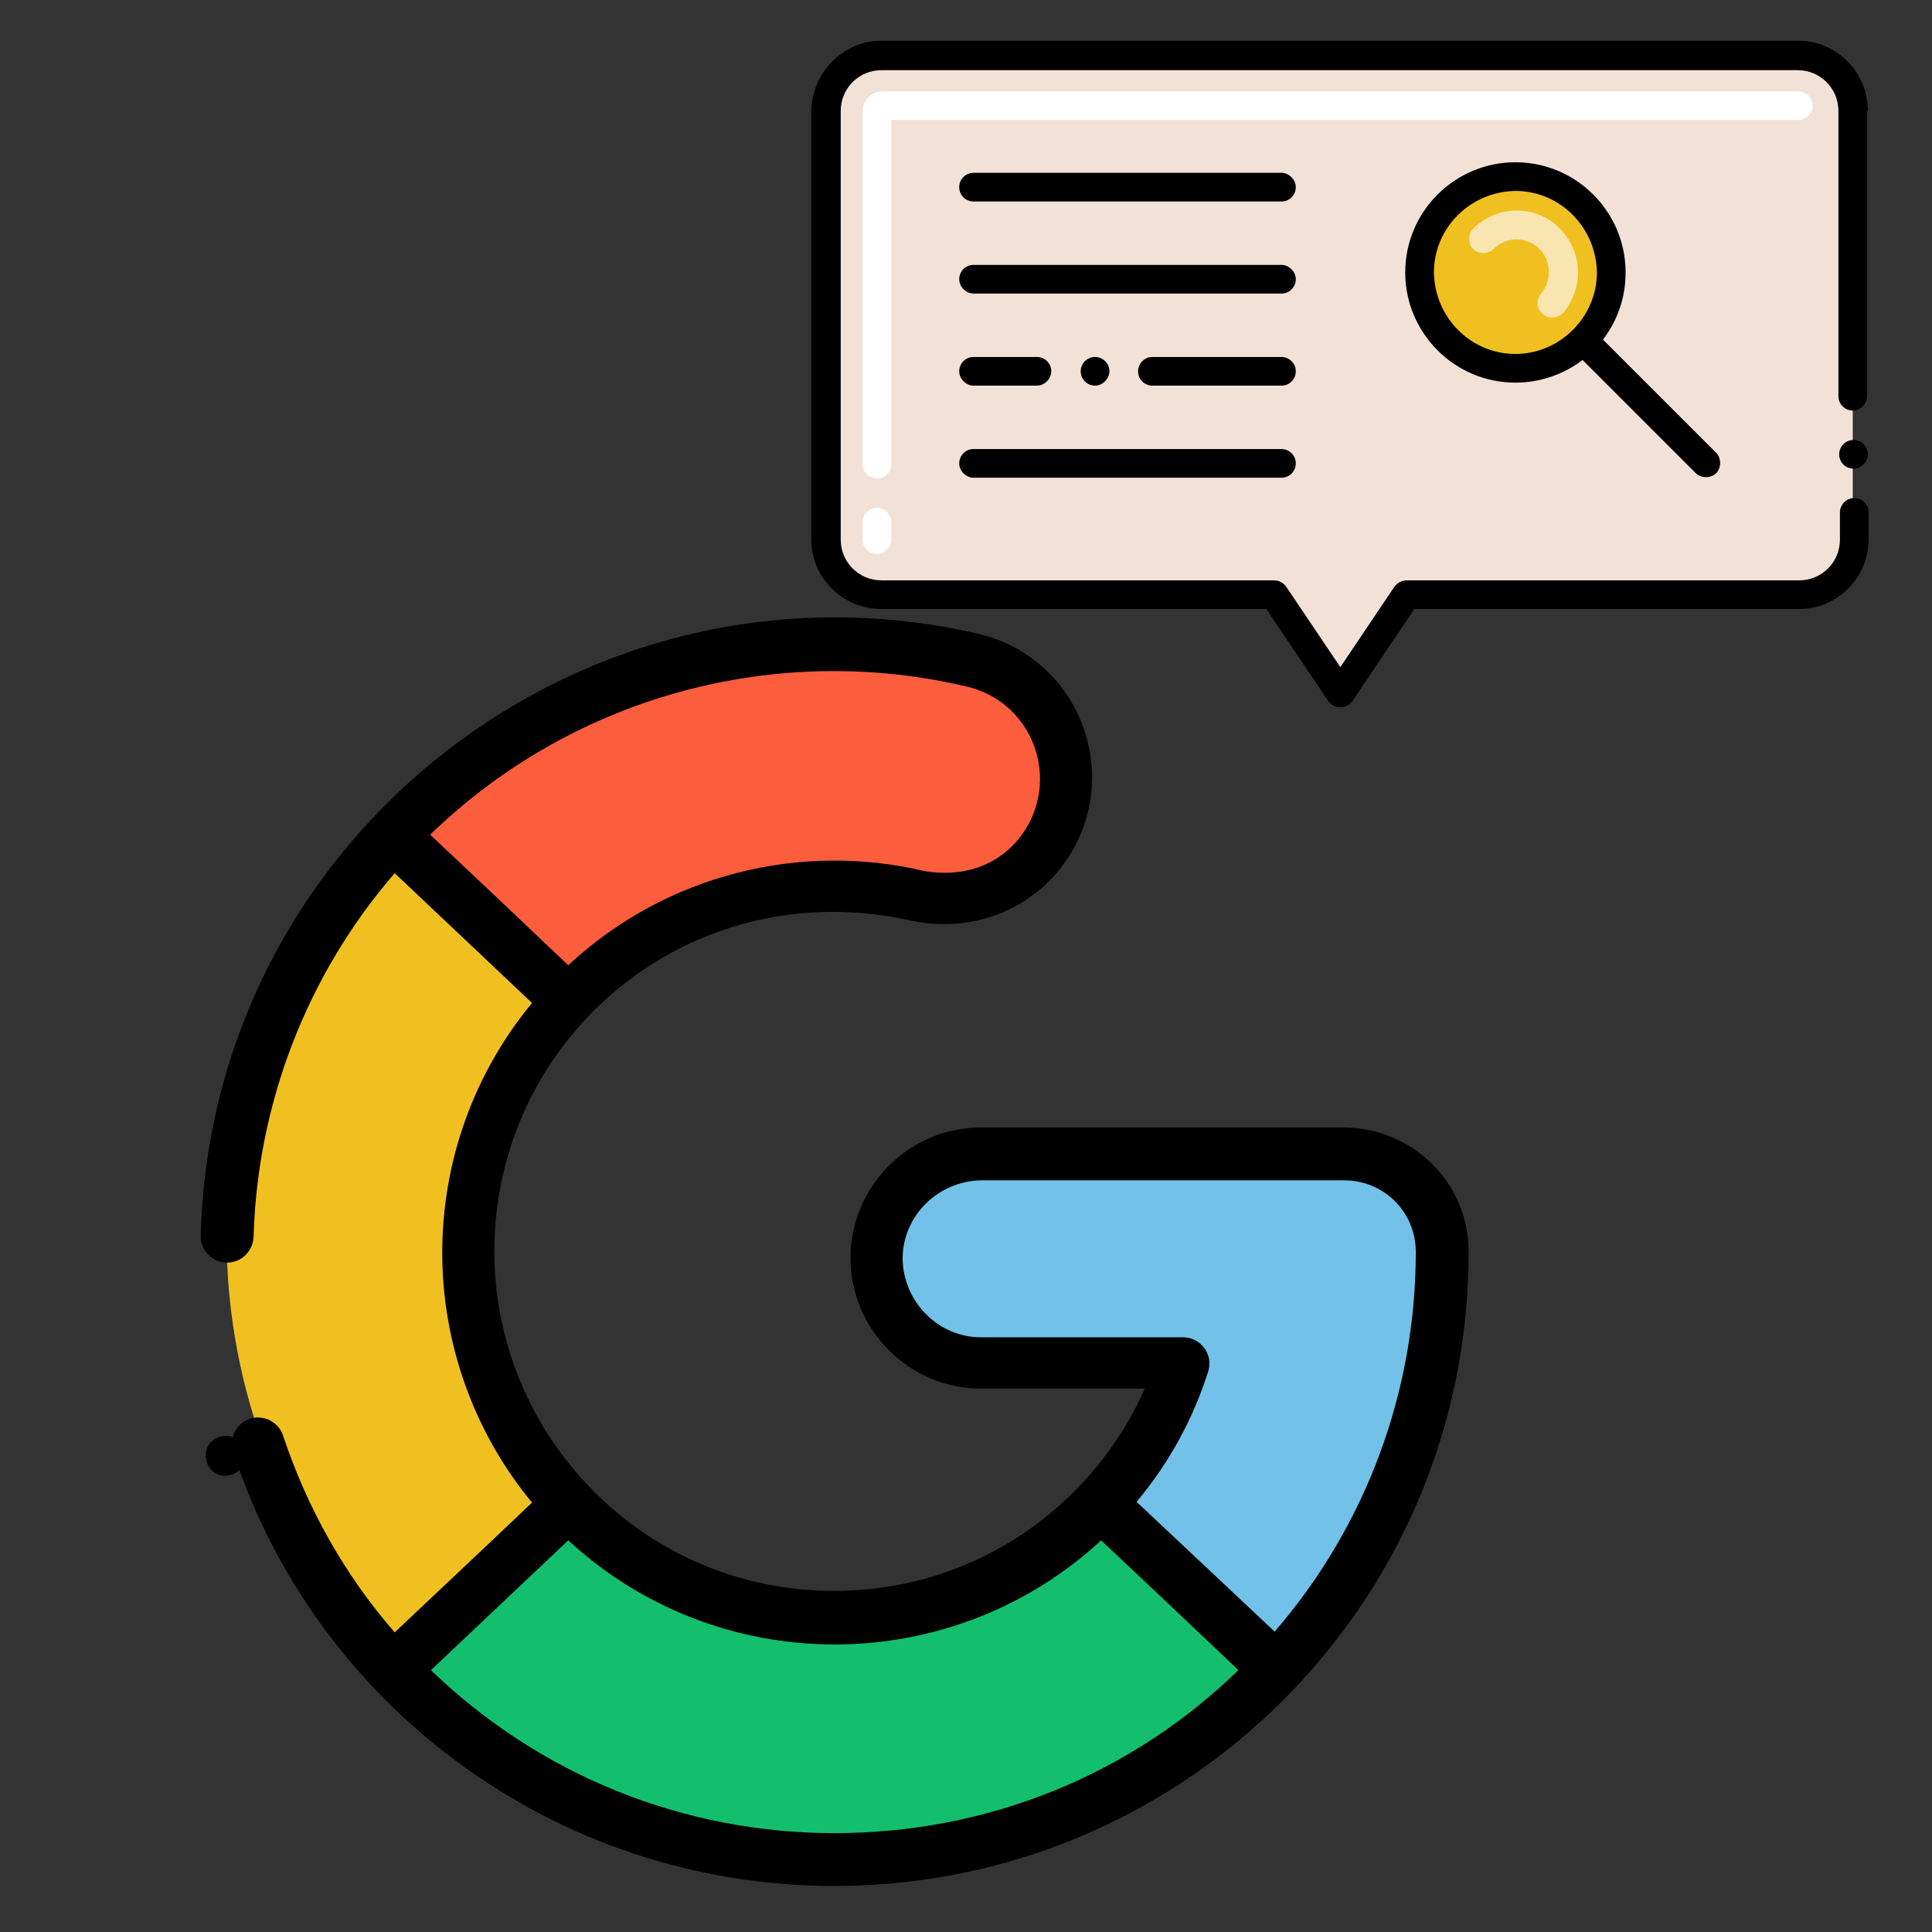 <?xml version="1.0" encoding="utf-8"?>
<!-- Generator: Adobe Illustrator 22.1.0, SVG Export Plug-In . SVG Version: 6.00 Build 0)  -->
<svg version="1.1" id="Layer_1" xmlns="http://www.w3.org/2000/svg" xmlns:xlink="http://www.w3.org/1999/xlink" x="0px" y="0px"
	 viewBox="0 0 256 256" style="enable-background:new 0 0 256 256;" xml:space="preserve">
<rect x="0" y="0" width="256" height="256" fill="#333333" stroke="none"/>
<style type="text/css">
	.st0{fill:#13BF6D;}
	.st1{fill:#76FFBA;}
	.st2{fill:#139C6D;}
	.st3{fill:#72C1E8;}
	.st4{fill:#C5E5FF;}
	.st5{fill:#57A2D4;}
	.st6{fill:#F0C020;}
	.st7{fill:#F0AB20;}
	.st8{fill:#F9E5AF;}
	.st9{fill:#FC5D3D;}
	.st10{fill:#FFCBC2;}
	.st11{fill:#FFFFFF;}
	.st12{fill:#F2E1D6;}
	.st13{fill:#AFAFAF;}
	.st14{fill:#EFEFEF;}
</style>
<path class="st6" d="M75.3,130.6c-8.2,8.7-13.2,20.4-13.2,33.3c0,12.9,5,24.6,13.2,33.3l-23.3,22c-29.3-31.1-29.3-79.5,0-110.5
	L75.3,130.6z"/>
<path class="st3" d="M191,163.9c0,20.6-7.8,40.2-22,55.3l-23.3-22c5-5.2,8.8-11.6,11-18.6H130c-7.6,0-13.8-6.2-13.8-13.8
	c0-7.7,6.2-13.8,13.8-13.8h48.1C185,150.9,191,156.5,191,163.9z"/>
<path class="st9" d="M139.5,108.6c-3.1,6-9.9,9.8-17.9,8.2c-16.1-3.8-34,1-46.3,13.9l-23.3-22c20.3-21.5,49.8-29.5,77-23.1
	C139.2,88,144.3,99.3,139.5,108.6z"/>
<path class="st0" d="M169.1,219.2c-14.7,15.5-35.5,25.2-58.5,25.2c-23.1,0-43.8-9.7-58.5-25.2l23.3-22c8.8,9.4,21.4,15.2,35.2,15.2
	s26.4-5.8,35.2-15.2L169.1,219.2z"/>
<path d="M32.5,192.5c-0.2-1.4-1.6-2.5-3-2.2c-1.4,0.2-2.5,1.5-2.2,3c0.2,1.5,1.6,2.5,3,2.2C31.7,195.3,32.7,193.9,32.5,192.5z"/>
<path d="M110.6,249.9c46.1,0,84-37.3,84-84c0-9.4-7.6-16.4-16.4-16.5H130c-9.6,0-17.3,7.8-17.3,17.3c0,9.5,7.8,17.3,17.3,17.3h21.7
	c-6.7,15.1-22,26.8-41.2,26.8c-25.4,0-45-20.7-45-45c0-28.2,25.8-50.4,55.3-43.8c9.2,1.9,17.7-2.4,21.7-10c0,0,0,0,0,0
	c5.8-11.2-0.3-25-12.8-28C77.8,72,28,110.7,26.6,163.7c-0.1,1.9,1.5,3.6,3.5,3.6c1.9,0,3.4-1.5,3.5-3.4c0.5-17.7,7.1-34.8,18.7-48.2
	l18.2,17.2c-7.7,9.3-11.9,21-11.9,33.1c0,12,4.2,23.8,11.9,33.1c-5.9,5.6-2.2,2.1-18.2,17.2c-6.7-7.7-11.6-16.5-14.8-26.1
	c-0.6-1.8-2.6-2.8-4.4-2.2c-1.8,0.6-2.8,2.6-2.2,4.4C41.8,225.8,73.4,249.9,110.6,249.9z M57,110.6c19.4-18.8,46.5-25.5,71.2-19.6
	c8,1.9,11.9,10.8,8.2,18c0,0,0,0,0,0c-2.6,4.9-7.7,7.5-14,6.4c-16.1-3.8-34,0.3-47.1,12.5C68.4,121.4,72.2,124.9,57,110.6z
	 M160.1,181.7c0.7-2.2-1-4.5-3.3-4.5H130c-5.7,0-10.3-4.7-10.4-10.4c0-5.7,4.7-10.3,10.4-10.4h48.1c5.3,0,9.5,4.2,9.5,9.5
	c0,18.5-6.6,36.3-18.7,50.3L150.6,199C154.9,193.9,158.1,188,160.1,181.7z M75.3,204.1c9.6,8.9,22.2,13.8,35.3,13.8
	c13.1,0,25.7-4.9,35.3-13.8c8.7,8.2,4.6,4.3,18.2,17.2c-14.4,14-33.4,21.6-53.5,21.6c-20.1,0-39.1-7.7-53.5-21.6L75.3,204.1z"/>
<g>
	<path class="st12" d="M238.2,7.4H116.8c-4.1,0-7.3,3.3-7.3,7.3v56.8c0,4.1,3.3,7.3,7.3,7.3h52l8.7,13.1l8.7-13.1h52
		c4.1,0,7.3-3.3,7.3-7.3V14.7C245.6,10.6,242.3,7.4,238.2,7.4z"/>
	<path class="st11" d="M116.2,73.4c-1.1,0-1.9-0.9-1.9-1.9v-2.3c0-1.1,0.9-1.9,1.9-1.9c1.1,0,1.9,0.9,1.9,1.9v2.3
		C118.1,72.5,117.2,73.4,116.2,73.4z M116.2,63.4c-1.1,0-1.9-0.9-1.9-1.9V14.7c0-1.4,1.2-2.6,2.6-2.6h121.4c1.1,0,1.9,0.9,1.9,1.9
		s-0.9,1.9-1.9,1.9H118.1v45.6C118.1,62.6,117.2,63.4,116.2,63.4z"/>
	<circle class="st6" cx="200.8" cy="36.1" r="12.7"/>
	<path class="st8" d="M204.4,41.6c-0.8-0.7-0.9-1.9-0.2-2.7c1.4-1.7,1.4-4.2-0.2-5.9c-1.7-1.7-4.4-1.7-6.1,0c-0.7,0.7-2,0.7-2.7,0
		c-0.7-0.7-0.7-2,0-2.7c3.2-3.2,8.4-3.2,11.5,0c1.5,1.5,2.4,3.6,2.4,5.8c0,1.9-0.7,3.8-1.9,5.3C206.4,42.2,205.2,42.3,204.4,41.6z"
		/>
	<path d="M245.6,58.3c-1.1,0-1.9,0.9-1.9,1.9c0,1.1,0.9,1.9,1.9,1.9c1,0,1.9-0.9,1.9-1.9C247.5,59.1,246.6,58.3,245.6,58.3z"/>
	<path d="M247.5,14.7c0-5.1-4.1-9.3-9.2-9.3H116.8c-5.1,0-9.2,4.2-9.3,9.3v56.8c0,5.1,4.2,9.2,9.3,9.2h51l8.2,12.2
		c0.8,1.1,2.4,1.1,3.2,0l8.2-12.2h51c5.1,0,9.2-4.2,9.2-9.2v-3.6c0-1.1-0.9-1.9-1.9-1.9c-1.1,0-1.9,0.9-1.9,1.9v3.6
		c0,3-2.4,5.4-5.4,5.4h-52c-0.6,0-1.2,0.3-1.6,0.8l-7.2,10.7l-7.2-10.7c-0.4-0.5-0.9-0.8-1.6-0.8h-52c-3,0-5.4-2.4-5.4-5.4V14.7
		c0-3,2.4-5.4,5.4-5.4h121.4c3,0,5.4,2.4,5.4,5.4v37.8c0,1.1,0.9,1.9,1.9,1.9c1,0,1.9-0.9,1.9-1.9V14.7z"/>
	<path d="M169.8,22.9H129c-1.1,0-1.9,0.9-1.9,1.9c0,1.1,0.9,1.9,1.9,1.9h40.8c1.1,0,1.9-0.9,1.9-1.9
		C171.7,23.8,170.8,22.9,169.8,22.9z"/>
	<path d="M169.8,35.1H129c-1.1,0-1.9,0.9-1.9,1.9s0.9,1.9,1.9,1.9h40.8c1.1,0,1.9-0.9,1.9-1.9S170.8,35.1,169.8,35.1z"/>
	<path d="M129,51.1h8.4c1,0,1.9-0.9,1.9-1.9c0-1.1-0.9-1.9-1.9-1.9H129c-1.1,0-1.9,0.9-1.9,1.9C127.1,50.2,128,51.1,129,51.1z"/>
	<path d="M169.8,47.3h-17.1c-1.1,0-1.9,0.9-1.9,1.9c0,1.1,0.9,1.9,1.9,1.9h17.1c1.1,0,1.9-0.9,1.9-1.9
		C171.7,48.1,170.8,47.3,169.8,47.3z"/>
	<path d="M147,49.2c0-1.1-0.9-1.9-1.9-1.9c-1.1,0-1.9,0.9-1.9,1.9c0,1.1,0.9,1.9,1.9,1.9C146.1,51.1,147,50.2,147,49.2z"/>
	<path d="M129,63.3h40.8c1.1,0,1.9-0.9,1.9-1.9c0-1.1-0.9-1.9-1.9-1.9H129c-1.1,0-1.9,0.9-1.9,1.9C127.1,62.4,128,63.3,129,63.3z"/>
	<path d="M200.8,21.5c-8,0-14.6,6.5-14.6,14.6c0,8,6.5,14.6,14.6,14.6c3.3,0,6.4-1.1,8.9-3l15,15c0.7,0.7,2,0.7,2.7,0
		c0.7-0.7,0.7-2,0-2.7l-15-15c1.9-2.5,3-5.5,3-8.9C215.4,28.1,208.9,21.5,200.8,21.5z M200.8,46.9c-5.9,0-10.7-4.8-10.8-10.8
		c0-5.9,4.8-10.7,10.8-10.8c5.9,0,10.7,4.8,10.8,10.8C211.6,42,206.7,46.9,200.8,46.9z"/>
</g>
</svg>

